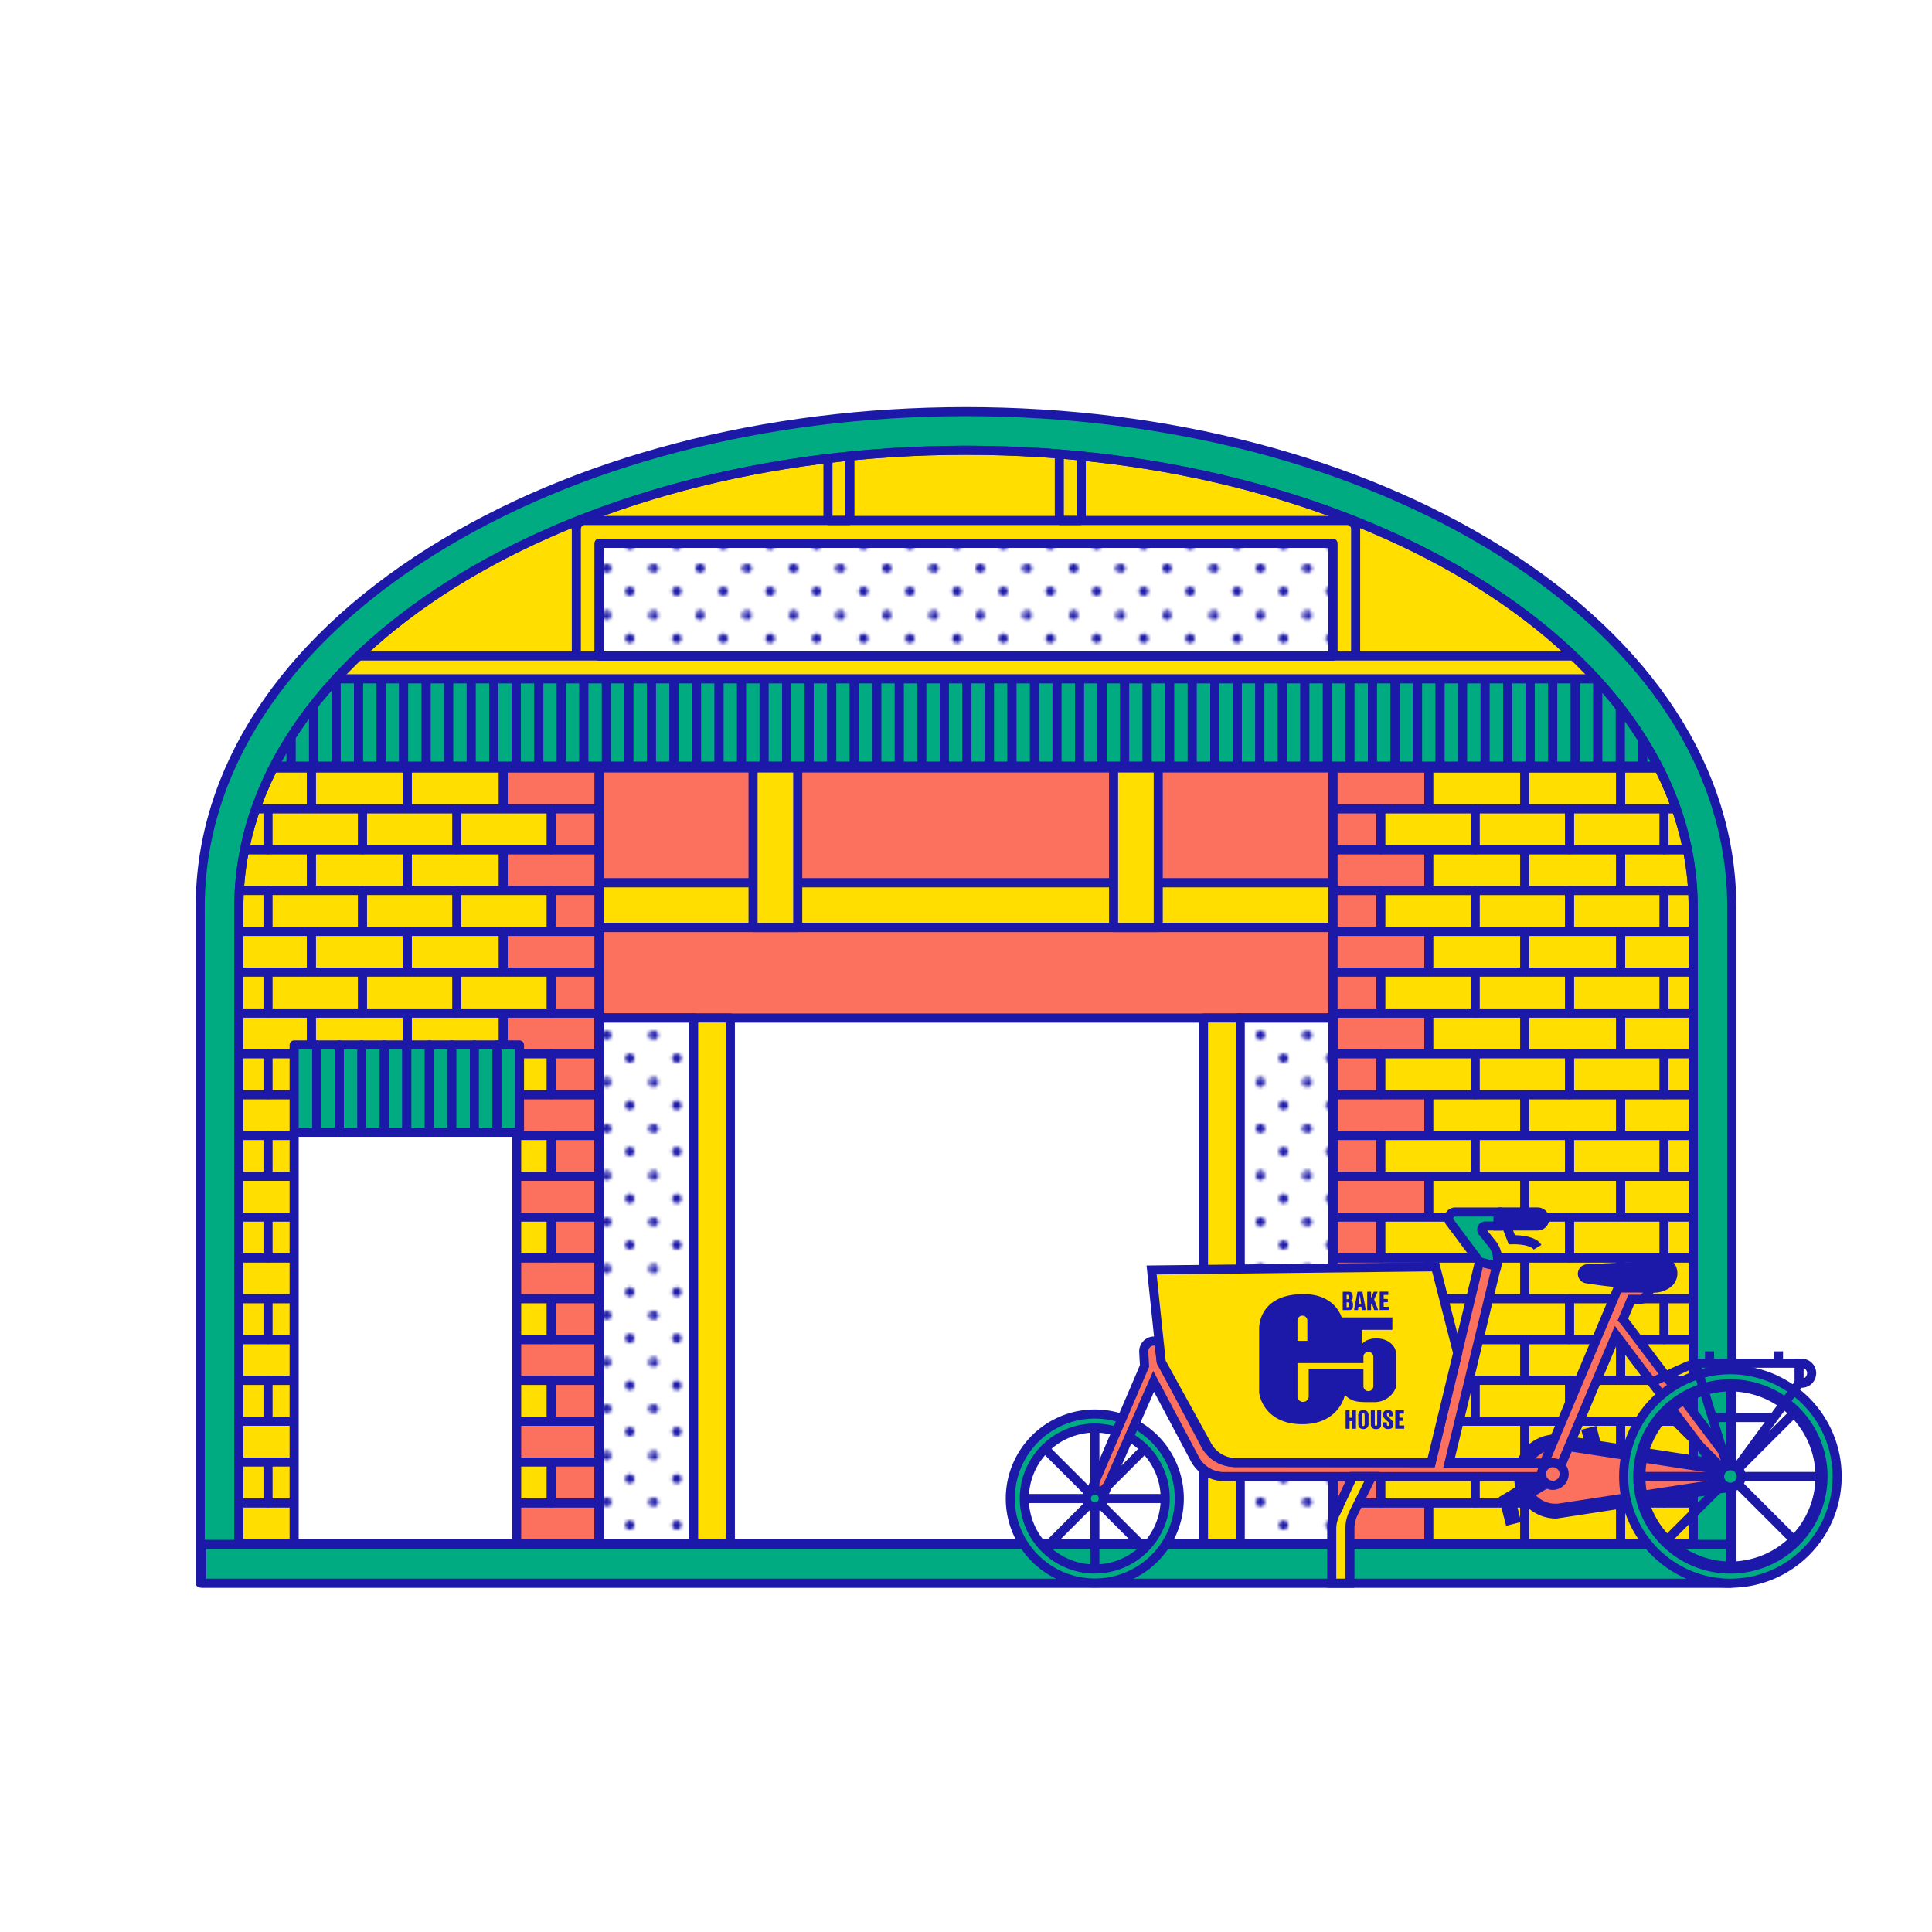 <?xml version="1.0" encoding="UTF-8"?>
<svg xmlns="http://www.w3.org/2000/svg" xmlns:xlink="http://www.w3.org/1999/xlink" viewBox="0 0 600 600">
  <defs>
    <style>.cls-1,.cls-16,.cls-2,.cls-6{fill:#ffde00;}.cls-1,.cls-10,.cls-11,.cls-12,.cls-13,.cls-14,.cls-15,.cls-16,.cls-2,.cls-5,.cls-8,.cls-9{stroke:#1c19a8;}.cls-1,.cls-10,.cls-11,.cls-2,.cls-5,.cls-8,.cls-9{stroke-linejoin:round;stroke-width:2.82px;}.cls-2,.cls-7{clip-path:url(#clip-path);}.cls-15,.cls-3,.cls-9{fill:none;}.cls-12,.cls-4{fill:#1c19a8;}.cls-13,.cls-5{fill:#00ab81;}.cls-14,.cls-8{fill:#fb715d;}.cls-10{fill:#fff;}.cls-11{fill:url(#New_Blue_Dots);}.cls-12,.cls-13,.cls-14,.cls-15,.cls-16{stroke-miterlimit:10;stroke-width:2.82px;}</style>
    <clipPath id="clip-path">
      <path class="cls-1" d="M300,139.84c-124.72,0-225.82,63.51-225.82,141.86V479.62H525.82V281.7C525.82,203.35,424.72,139.84,300,139.84Z"></path>
    </clipPath>
    <pattern id="New_Blue_Dots" data-name="New Blue Dots" width="28.8" height="28.8" patternTransform="translate(0 -11.94)" patternUnits="userSpaceOnUse" viewBox="0 0 28.8 28.8">
      <rect class="cls-3" width="28.8" height="28.8"></rect>
      <path class="cls-4" d="M28.8,30.24a1.44,1.44,0,1,0-1.44-1.44A1.44,1.44,0,0,0,28.8,30.24Z"></path>
      <path class="cls-4" d="M14.4,30.24A1.44,1.44,0,1,0,13,28.8,1.44,1.44,0,0,0,14.4,30.24Z"></path>
      <path class="cls-4" d="M28.8,15.84a1.44,1.44,0,1,0-1.44-1.44A1.44,1.44,0,0,0,28.8,15.84Z"></path>
      <path class="cls-4" d="M14.4,15.84A1.44,1.44,0,1,0,13,14.4,1.44,1.44,0,0,0,14.4,15.84Z"></path>
      <path class="cls-4" d="M7.2,23A1.44,1.44,0,1,0,5.76,21.6,1.44,1.44,0,0,0,7.2,23Z"></path>
      <path class="cls-4" d="M21.6,23a1.44,1.44,0,1,0-1.44-1.44A1.44,1.44,0,0,0,21.6,23Z"></path>
      <path class="cls-4" d="M7.2,8.64A1.44,1.44,0,1,0,5.76,7.2,1.44,1.44,0,0,0,7.2,8.64Z"></path>
      <path class="cls-4" d="M21.6,8.64A1.44,1.44,0,1,0,20.16,7.2,1.44,1.44,0,0,0,21.6,8.64Z"></path>
      <path class="cls-4" d="M0,30.24A1.44,1.44,0,0,0,1.44,28.8,1.45,1.45,0,0,0,0,27.36,1.44,1.44,0,0,0-1.44,28.8,1.43,1.43,0,0,0,0,30.24Z"></path>
      <path class="cls-4" d="M0,15.84A1.44,1.44,0,0,0,1.44,14.4,1.45,1.45,0,0,0,0,13,1.44,1.44,0,0,0-1.44,14.4,1.43,1.43,0,0,0,0,15.84Z"></path>
      <path class="cls-4" d="M28.8,1.44A1.45,1.45,0,0,0,30.24,0,1.45,1.45,0,0,0,28.8-1.44,1.44,1.44,0,0,0,27.36,0,1.44,1.44,0,0,0,28.8,1.44Z"></path>
      <path class="cls-4" d="M14.4,1.44A1.45,1.45,0,0,0,15.84,0,1.45,1.45,0,0,0,14.4-1.44,1.44,1.44,0,0,0,13,0,1.44,1.44,0,0,0,14.4,1.44Z"></path>
      <path class="cls-4" d="M0,1.44A1.45,1.45,0,0,0,1.44,0,1.45,1.45,0,0,0,0-1.44,1.44,1.44,0,0,0-1.44,0,1.44,1.44,0,0,0,0,1.44Z"></path>
    </pattern>
  </defs>
  <title>Shops_NEW</title>
  <g id="Layer_1" data-name="Layer 1">
    <path class="cls-5" d="M62.18,491.62V281.7c0-42.17,25.48-81.4,71.76-110.47,44.54-28,103.51-43.39,166.06-43.39s121.52,15.41,166.06,43.39c46.28,29.07,71.76,68.3,71.76,110.47V491.62Z"></path>
    <path class="cls-6" d="M300,139.84c-124.72,0-225.82,63.51-225.82,141.86V479.62H525.82V281.7C525.82,203.35,424.72,139.84,300,139.84Z"></path>
    <path class="cls-6" d="M300,139.84c-124.72,0-225.82,63.51-225.82,141.86V479.62H525.82V281.7C525.82,203.35,424.72,139.84,300,139.84Z"></path>
    <g class="cls-7">
      <rect class="cls-8" x="413.94" y="466.73" width="29.79" height="12.68"></rect>
      <rect class="cls-8" x="413.94" y="441.37" width="29.79" height="12.68"></rect>
      <rect class="cls-1" x="443.73" y="466.73" width="29.79" height="12.68"></rect>
      <rect class="cls-1" x="443.73" y="441.37" width="29.79" height="12.68"></rect>
      <rect class="cls-1" x="473.52" y="466.73" width="29.79" height="12.68"></rect>
      <rect class="cls-1" x="503.31" y="466.73" width="29.79" height="12.68"></rect>
      <rect class="cls-1" x="473.52" y="441.37" width="29.79" height="12.68"></rect>
      <rect class="cls-1" x="503.31" y="441.37" width="29.79" height="12.68"></rect>
      <rect class="cls-8" x="413.94" y="454.05" width="14.9" height="12.68"></rect>
      <rect class="cls-1" x="516.75" y="454.05" width="16.36" height="12.68"></rect>
      <rect class="cls-1" x="428.83" y="454.05" width="29.31" height="12.68"></rect>
      <rect class="cls-1" x="458.14" y="454.05" width="29.31" height="12.68"></rect>
      <rect class="cls-1" x="487.45" y="454.05" width="29.31" height="12.68"></rect>
      <rect class="cls-8" x="413.94" y="416.02" width="29.79" height="12.68"></rect>
      <rect class="cls-1" x="443.73" y="416.02" width="29.79" height="12.68"></rect>
      <rect class="cls-1" x="473.52" y="416.02" width="29.79" height="12.68"></rect>
      <rect class="cls-1" x="503.31" y="416.02" width="29.79" height="12.68"></rect>
      <rect class="cls-8" x="413.94" y="428.69" width="14.9" height="12.68"></rect>
      <rect class="cls-1" x="516.75" y="428.69" width="16.36" height="12.68"></rect>
      <rect class="cls-1" x="428.83" y="428.69" width="29.31" height="12.68"></rect>
      <rect class="cls-1" x="458.14" y="428.69" width="29.31" height="12.68"></rect>
      <rect class="cls-1" x="487.45" y="428.69" width="29.31" height="12.68"></rect>
      <rect class="cls-8" x="413.94" y="390.66" width="29.79" height="12.68"></rect>
      <rect class="cls-1" x="443.73" y="390.66" width="29.79" height="12.68"></rect>
      <rect class="cls-1" x="473.52" y="390.66" width="29.79" height="12.68"></rect>
      <rect class="cls-1" x="503.31" y="390.66" width="29.79" height="12.68"></rect>
      <rect class="cls-8" x="413.94" y="403.34" width="14.9" height="12.68"></rect>
      <rect class="cls-1" x="516.75" y="403.34" width="16.36" height="12.68"></rect>
      <rect class="cls-1" x="428.83" y="403.34" width="29.31" height="12.68"></rect>
      <rect class="cls-1" x="458.14" y="403.34" width="29.31" height="12.68"></rect>
      <rect class="cls-1" x="487.45" y="403.34" width="29.31" height="12.68"></rect>
      <rect class="cls-8" x="413.94" y="365.31" width="29.79" height="12.68"></rect>
      <rect class="cls-1" x="443.73" y="365.31" width="29.79" height="12.68"></rect>
      <rect class="cls-1" x="473.52" y="365.31" width="29.79" height="12.68"></rect>
      <rect class="cls-1" x="503.31" y="365.31" width="29.79" height="12.68"></rect>
      <rect class="cls-8" x="413.94" y="377.99" width="14.9" height="12.68"></rect>
      <rect class="cls-1" x="516.75" y="377.99" width="16.36" height="12.68"></rect>
      <rect class="cls-1" x="428.83" y="377.99" width="29.31" height="12.68"></rect>
      <rect class="cls-1" x="458.14" y="377.99" width="29.31" height="12.68"></rect>
      <rect class="cls-1" x="487.45" y="377.99" width="29.31" height="12.68"></rect>
      <rect class="cls-8" x="413.94" y="339.95" width="29.79" height="12.68"></rect>
      <rect class="cls-1" x="443.73" y="339.95" width="29.79" height="12.68"></rect>
      <rect class="cls-1" x="473.52" y="339.95" width="29.79" height="12.68"></rect>
      <rect class="cls-1" x="503.31" y="339.95" width="29.79" height="12.68"></rect>
      <rect class="cls-8" x="413.94" y="352.63" width="14.9" height="12.68"></rect>
      <rect class="cls-1" x="516.75" y="352.63" width="16.36" height="12.68"></rect>
      <rect class="cls-1" x="428.83" y="352.63" width="29.31" height="12.68"></rect>
      <rect class="cls-1" x="458.14" y="352.63" width="29.31" height="12.68"></rect>
      <rect class="cls-1" x="487.45" y="352.63" width="29.31" height="12.68"></rect>
      <rect class="cls-8" x="413.94" y="314.6" width="29.79" height="12.68"></rect>
      <rect class="cls-1" x="443.73" y="314.6" width="29.79" height="12.68"></rect>
      <rect class="cls-1" x="473.52" y="314.6" width="29.79" height="12.68"></rect>
      <rect class="cls-1" x="503.31" y="314.6" width="29.79" height="12.68"></rect>
      <rect class="cls-8" x="413.94" y="327.28" width="14.9" height="12.68"></rect>
      <rect class="cls-1" x="516.75" y="327.28" width="16.36" height="12.68"></rect>
      <rect class="cls-1" x="428.83" y="327.28" width="29.31" height="12.68"></rect>
      <rect class="cls-1" x="458.14" y="327.28" width="29.31" height="12.68"></rect>
      <rect class="cls-1" x="487.45" y="327.28" width="29.31" height="12.68"></rect>
      <rect class="cls-8" x="413.94" y="289.25" width="29.79" height="12.68"></rect>
      <rect class="cls-1" x="443.73" y="289.25" width="29.79" height="12.68"></rect>
      <rect class="cls-1" x="473.52" y="289.25" width="29.79" height="12.68"></rect>
      <rect class="cls-1" x="503.31" y="289.25" width="29.79" height="12.68"></rect>
      <rect class="cls-8" x="413.94" y="301.92" width="14.9" height="12.68"></rect>
      <rect class="cls-1" x="516.75" y="301.92" width="16.36" height="12.68"></rect>
      <rect class="cls-1" x="428.83" y="301.92" width="29.31" height="12.68"></rect>
      <rect class="cls-1" x="458.14" y="301.92" width="29.31" height="12.68"></rect>
      <rect class="cls-1" x="487.45" y="301.92" width="29.31" height="12.68"></rect>
      <rect class="cls-8" x="413.94" y="263.89" width="29.79" height="12.68"></rect>
      <rect class="cls-1" x="443.73" y="263.89" width="29.79" height="12.68"></rect>
      <rect class="cls-1" x="473.52" y="263.89" width="29.79" height="12.68"></rect>
      <rect class="cls-1" x="503.31" y="263.89" width="29.79" height="12.68"></rect>
      <rect class="cls-8" x="413.94" y="276.57" width="14.9" height="12.68"></rect>
      <rect class="cls-1" x="516.75" y="276.57" width="16.36" height="12.68"></rect>
      <rect class="cls-1" x="428.83" y="276.57" width="29.31" height="12.68"></rect>
      <rect class="cls-1" x="458.14" y="276.57" width="29.31" height="12.68"></rect>
      <rect class="cls-1" x="487.45" y="276.57" width="29.31" height="12.68"></rect>
      <rect class="cls-8" x="413.94" y="238.54" width="29.79" height="12.68"></rect>
      <rect class="cls-1" x="443.73" y="238.54" width="29.79" height="12.68"></rect>
      <rect class="cls-1" x="473.52" y="238.54" width="29.79" height="12.68"></rect>
      <rect class="cls-1" x="503.31" y="238.54" width="29.79" height="12.68"></rect>
      <rect class="cls-8" x="413.94" y="251.21" width="14.9" height="12.68"></rect>
      <rect class="cls-1" x="516.75" y="251.21" width="16.36" height="12.68"></rect>
      <rect class="cls-1" x="428.83" y="251.21" width="29.31" height="12.68"></rect>
      <rect class="cls-1" x="458.14" y="251.21" width="29.31" height="12.68"></rect>
      <rect class="cls-1" x="487.45" y="251.21" width="29.31" height="12.68"></rect>
      <rect class="cls-8" x="156.27" y="466.73" width="29.79" height="12.68" transform="translate(342.34 946.13) rotate(-180)"></rect>
      <rect class="cls-8" x="156.27" y="441.37" width="29.79" height="12.68" transform="translate(342.34 895.42) rotate(-180)"></rect>
      <rect class="cls-1" x="126.48" y="466.73" width="29.79" height="12.68" transform="translate(282.75 946.13) rotate(-180)"></rect>
      <rect class="cls-1" x="126.48" y="441.37" width="29.79" height="12.68" transform="translate(282.75 895.42) rotate(-180)"></rect>
      <rect class="cls-1" x="96.69" y="466.73" width="29.79" height="12.68" transform="translate(223.16 946.13) rotate(-180)"></rect>
      <rect class="cls-1" x="66.89" y="466.73" width="29.79" height="12.68" transform="translate(163.58 946.13) rotate(-180)"></rect>
      <rect class="cls-1" x="96.69" y="441.37" width="29.79" height="12.68" transform="translate(223.16 895.42) rotate(-180)"></rect>
      <rect class="cls-1" x="66.89" y="441.37" width="29.79" height="12.68" transform="translate(163.58 895.42) rotate(-180)"></rect>
      <rect class="cls-8" x="171.17" y="454.05" width="14.9" height="12.68" transform="translate(357.23 920.78) rotate(-180)"></rect>
      <rect class="cls-1" x="66.89" y="454.05" width="16.36" height="12.68" transform="translate(150.14 920.78) rotate(-180)"></rect>
      <rect class="cls-1" x="141.86" y="454.05" width="29.31" height="12.68" transform="translate(313.02 920.78) rotate(-180)"></rect>
      <rect class="cls-1" x="112.55" y="454.05" width="29.31" height="12.68" transform="translate(254.4 920.78) rotate(-180)"></rect>
      <rect class="cls-1" x="83.23" y="454.05" width="29.31" height="12.68" transform="translate(195.78 920.78) rotate(-180)"></rect>
      <rect class="cls-8" x="156.27" y="416.02" width="29.79" height="12.68" transform="translate(342.34 844.71) rotate(-180)"></rect>
      <rect class="cls-1" x="126.48" y="416.02" width="29.79" height="12.68" transform="translate(282.75 844.71) rotate(-180)"></rect>
      <rect class="cls-1" x="96.69" y="416.02" width="29.79" height="12.68" transform="translate(223.16 844.71) rotate(-180)"></rect>
      <rect class="cls-1" x="66.89" y="416.02" width="29.79" height="12.68" transform="translate(163.58 844.71) rotate(-180)"></rect>
      <rect class="cls-8" x="171.17" y="428.69" width="14.9" height="12.68" transform="translate(357.23 870.07) rotate(-180)"></rect>
      <rect class="cls-1" x="66.89" y="428.69" width="16.36" height="12.68" transform="translate(150.14 870.07) rotate(-180)"></rect>
      <rect class="cls-1" x="141.86" y="428.69" width="29.31" height="12.68" transform="translate(313.02 870.07) rotate(-180)"></rect>
      <rect class="cls-1" x="112.55" y="428.69" width="29.31" height="12.68" transform="translate(254.4 870.07) rotate(-180)"></rect>
      <rect class="cls-1" x="83.23" y="428.69" width="29.31" height="12.68" transform="translate(195.78 870.07) rotate(-180)"></rect>
      <rect class="cls-8" x="156.27" y="390.66" width="29.79" height="12.68" transform="translate(342.34 794) rotate(-180)"></rect>
      <rect class="cls-1" x="126.48" y="390.66" width="29.79" height="12.68" transform="translate(282.75 794) rotate(-180)"></rect>
      <rect class="cls-1" x="96.69" y="390.66" width="29.79" height="12.68" transform="translate(223.16 794) rotate(-180)"></rect>
      <rect class="cls-1" x="66.89" y="390.66" width="29.79" height="12.68" transform="translate(163.58 794) rotate(-180)"></rect>
      <rect class="cls-8" x="171.17" y="403.34" width="14.9" height="12.68" transform="translate(357.23 819.36) rotate(-180)"></rect>
      <rect class="cls-1" x="66.89" y="403.34" width="16.36" height="12.68" transform="translate(150.14 819.36) rotate(-180)"></rect>
      <rect class="cls-1" x="141.86" y="403.34" width="29.31" height="12.68" transform="translate(313.02 819.36) rotate(-180)"></rect>
      <rect class="cls-1" x="112.55" y="403.34" width="29.31" height="12.68" transform="translate(254.4 819.36) rotate(-180)"></rect>
      <rect class="cls-1" x="83.23" y="403.34" width="29.31" height="12.68" transform="translate(195.78 819.36) rotate(-180)"></rect>
      <rect class="cls-8" x="156.27" y="365.31" width="29.79" height="12.68" transform="translate(342.34 743.29) rotate(-180)"></rect>
      <rect class="cls-1" x="126.48" y="365.31" width="29.79" height="12.68" transform="translate(282.75 743.29) rotate(-180)"></rect>
      <rect class="cls-1" x="96.69" y="365.31" width="29.79" height="12.68" transform="translate(223.16 743.29) rotate(-180)"></rect>
      <rect class="cls-1" x="66.89" y="365.31" width="29.79" height="12.68" transform="translate(163.58 743.29) rotate(-180)"></rect>
      <rect class="cls-8" x="171.17" y="377.99" width="14.9" height="12.68" transform="translate(357.23 768.65) rotate(-180)"></rect>
      <rect class="cls-1" x="66.89" y="377.99" width="16.36" height="12.68" transform="translate(150.14 768.65) rotate(-180)"></rect>
      <rect class="cls-1" x="141.86" y="377.99" width="29.31" height="12.68" transform="translate(313.02 768.65) rotate(-180)"></rect>
      <rect class="cls-1" x="112.55" y="377.99" width="29.31" height="12.68" transform="translate(254.4 768.65) rotate(-180)"></rect>
      <rect class="cls-1" x="83.23" y="377.99" width="29.31" height="12.68" transform="translate(195.78 768.65) rotate(-180)"></rect>
      <rect class="cls-8" x="156.27" y="339.95" width="29.79" height="12.68" transform="translate(342.34 692.59) rotate(-180)"></rect>
      <rect class="cls-1" x="126.48" y="339.95" width="29.79" height="12.68" transform="translate(282.75 692.59) rotate(-180)"></rect>
      <rect class="cls-1" x="96.69" y="339.95" width="29.79" height="12.68" transform="translate(223.16 692.59) rotate(-180)"></rect>
      <rect class="cls-1" x="66.89" y="339.95" width="29.79" height="12.68" transform="translate(163.58 692.59) rotate(-180)"></rect>
      <rect class="cls-8" x="171.17" y="352.63" width="14.9" height="12.68" transform="translate(357.23 717.94) rotate(-180)"></rect>
      <rect class="cls-1" x="66.89" y="352.63" width="16.36" height="12.68" transform="translate(150.14 717.94) rotate(-180)"></rect>
      <rect class="cls-1" x="141.86" y="352.63" width="29.31" height="12.68" transform="translate(313.02 717.94) rotate(-180)"></rect>
      <rect class="cls-1" x="112.55" y="352.63" width="29.31" height="12.68" transform="translate(254.4 717.94) rotate(-180)"></rect>
      <rect class="cls-1" x="83.23" y="352.63" width="29.31" height="12.68" transform="translate(195.78 717.94) rotate(-180)"></rect>
      <rect class="cls-8" x="156.27" y="314.6" width="29.79" height="12.68" transform="translate(342.34 641.88) rotate(-180)"></rect>
      <rect class="cls-1" x="126.48" y="314.6" width="29.79" height="12.68" transform="translate(282.75 641.88) rotate(-180)"></rect>
      <rect class="cls-1" x="96.69" y="314.6" width="29.79" height="12.68" transform="translate(223.16 641.88) rotate(-180)"></rect>
      <rect class="cls-1" x="66.89" y="314.6" width="29.79" height="12.68" transform="translate(163.58 641.88) rotate(-180)"></rect>
      <rect class="cls-8" x="171.17" y="327.28" width="14.9" height="12.68" transform="translate(357.23 667.23) rotate(-180)"></rect>
      <rect class="cls-1" x="66.89" y="327.28" width="16.36" height="12.68" transform="translate(150.14 667.23) rotate(-180)"></rect>
      <rect class="cls-1" x="141.86" y="327.28" width="29.31" height="12.68" transform="translate(313.02 667.23) rotate(-180)"></rect>
      <rect class="cls-1" x="112.55" y="327.28" width="29.31" height="12.68" transform="translate(254.4 667.23) rotate(-180)"></rect>
      <rect class="cls-1" x="83.23" y="327.28" width="29.31" height="12.68" transform="translate(195.78 667.23) rotate(-180)"></rect>
      <rect class="cls-8" x="156.27" y="289.25" width="29.79" height="12.68" transform="translate(342.34 591.17) rotate(-180)"></rect>
      <rect class="cls-1" x="126.48" y="289.25" width="29.79" height="12.68" transform="translate(282.75 591.17) rotate(-180)"></rect>
      <rect class="cls-1" x="96.69" y="289.25" width="29.79" height="12.68" transform="translate(223.16 591.17) rotate(-180)"></rect>
      <rect class="cls-1" x="66.89" y="289.25" width="29.79" height="12.68" transform="translate(163.58 591.17) rotate(-180)"></rect>
      <rect class="cls-8" x="171.17" y="301.92" width="14.9" height="12.68" transform="translate(357.23 616.52) rotate(-180)"></rect>
      <rect class="cls-1" x="66.89" y="301.92" width="16.36" height="12.68" transform="translate(150.14 616.52) rotate(-180)"></rect>
      <rect class="cls-1" x="141.86" y="301.92" width="29.31" height="12.68" transform="translate(313.02 616.52) rotate(-180)"></rect>
      <rect class="cls-1" x="112.55" y="301.92" width="29.31" height="12.68" transform="translate(254.4 616.52) rotate(-180)"></rect>
      <rect class="cls-1" x="83.23" y="301.92" width="29.31" height="12.68" transform="translate(195.78 616.52) rotate(-180)"></rect>
      <rect class="cls-8" x="156.27" y="263.89" width="29.79" height="12.68" transform="translate(342.34 540.46) rotate(-180)"></rect>
      <rect class="cls-1" x="126.48" y="263.89" width="29.79" height="12.68" transform="translate(282.75 540.46) rotate(-180)"></rect>
      <rect class="cls-1" x="96.69" y="263.89" width="29.79" height="12.68" transform="translate(223.16 540.46) rotate(-180)"></rect>
      <rect class="cls-1" x="66.89" y="263.89" width="29.79" height="12.68" transform="translate(163.58 540.46) rotate(-180)"></rect>
      <rect class="cls-8" x="171.17" y="276.57" width="14.9" height="12.68" transform="translate(357.23 565.81) rotate(-180)"></rect>
      <rect class="cls-1" x="66.89" y="276.57" width="16.36" height="12.68" transform="translate(150.14 565.81) rotate(-180)"></rect>
      <rect class="cls-1" x="141.86" y="276.57" width="29.31" height="12.68" transform="translate(313.02 565.81) rotate(-180)"></rect>
      <rect class="cls-1" x="112.55" y="276.57" width="29.31" height="12.68" transform="translate(254.4 565.81) rotate(-180)"></rect>
      <rect class="cls-1" x="83.23" y="276.57" width="29.31" height="12.68" transform="translate(195.78 565.81) rotate(-180)"></rect>
      <rect class="cls-8" x="156.27" y="238.54" width="29.79" height="12.68" transform="translate(342.34 489.75) rotate(-180)"></rect>
      <rect class="cls-1" x="126.48" y="238.54" width="29.79" height="12.68" transform="translate(282.75 489.75) rotate(-180)"></rect>
      <rect class="cls-1" x="96.69" y="238.54" width="29.79" height="12.68" transform="translate(223.16 489.75) rotate(-180)"></rect>
      <rect class="cls-1" x="66.89" y="238.54" width="29.79" height="12.68" transform="translate(163.58 489.75) rotate(-180)"></rect>
      <rect class="cls-8" x="171.17" y="251.21" width="14.9" height="12.68" transform="translate(357.23 515.1) rotate(-180)"></rect>
      <rect class="cls-1" x="66.89" y="251.21" width="16.36" height="12.68" transform="translate(150.14 515.1) rotate(-180)"></rect>
      <rect class="cls-1" x="141.86" y="251.21" width="29.31" height="12.68" transform="translate(313.02 515.1) rotate(-180)"></rect>
      <rect class="cls-1" x="112.55" y="251.21" width="29.31" height="12.68" transform="translate(254.4 515.1) rotate(-180)"></rect>
      <rect class="cls-1" x="83.23" y="251.21" width="29.31" height="12.68" transform="translate(195.78 515.1) rotate(-180)"></rect>
      <rect class="cls-5" x="104.36" y="210.8" width="7" height="27.12"></rect>
      <rect class="cls-5" x="97.36" y="210.8" width="7" height="27.12"></rect>
      <rect class="cls-5" x="90.37" y="210.8" width="7" height="27.12"></rect>
      <rect class="cls-5" x="83.37" y="210.8" width="7" height="27.12"></rect>
      <rect class="cls-5" x="111.36" y="210.8" width="7" height="27.12"></rect>
      <rect class="cls-5" x="118.36" y="210.8" width="7" height="27.12"></rect>
      <rect class="cls-5" x="125.35" y="210.8" width="7" height="27.12"></rect>
      <rect class="cls-5" x="132.35" y="210.8" width="7" height="27.12"></rect>
      <rect class="cls-5" x="139.35" y="210.8" width="7" height="27.12"></rect>
      <rect class="cls-5" x="146.35" y="210.8" width="7" height="27.12"></rect>
      <rect class="cls-5" x="153.34" y="210.8" width="7" height="27.12"></rect>
      <rect class="cls-5" x="160.34" y="210.8" width="7" height="27.12"></rect>
      <rect class="cls-5" x="167.34" y="210.8" width="7" height="27.12"></rect>
      <rect class="cls-5" x="174.33" y="210.8" width="7" height="27.12"></rect>
      <rect class="cls-5" x="181.33" y="210.8" width="7" height="27.12"></rect>
      <rect class="cls-5" x="188.33" y="210.8" width="7" height="27.12"></rect>
      <rect class="cls-5" x="195.33" y="210.8" width="7" height="27.12"></rect>
      <rect class="cls-5" x="202.32" y="210.8" width="7" height="27.12"></rect>
      <rect class="cls-5" x="209.32" y="210.8" width="7" height="27.12"></rect>
      <rect class="cls-5" x="216.32" y="210.8" width="7" height="27.12"></rect>
      <rect class="cls-5" x="223.32" y="210.8" width="7" height="27.12"></rect>
      <rect class="cls-5" x="230.31" y="210.8" width="7" height="27.12"></rect>
      <rect class="cls-5" x="237.31" y="210.8" width="7" height="27.12"></rect>
      <rect class="cls-5" x="244.31" y="210.8" width="7" height="27.12"></rect>
      <rect class="cls-5" x="251.3" y="210.8" width="7" height="27.12"></rect>
      <rect class="cls-5" x="258.3" y="210.8" width="7" height="27.12"></rect>
      <rect class="cls-5" x="265.3" y="210.8" width="7" height="27.12"></rect>
      <rect class="cls-5" x="272.3" y="210.8" width="7" height="27.12"></rect>
      <rect class="cls-5" x="279.29" y="210.8" width="7" height="27.12"></rect>
      <rect class="cls-5" x="286.29" y="210.8" width="7" height="27.12"></rect>
      <rect class="cls-5" x="293.29" y="210.8" width="7" height="27.12"></rect>
      <rect class="cls-5" x="300.29" y="210.8" width="7" height="27.12"></rect>
      <rect class="cls-5" x="307.28" y="210.8" width="7" height="27.12"></rect>
      <rect class="cls-5" x="314.28" y="210.8" width="7" height="27.12"></rect>
      <rect class="cls-5" x="321.28" y="210.8" width="7" height="27.12"></rect>
      <rect class="cls-5" x="328.27" y="210.8" width="7" height="27.12"></rect>
      <rect class="cls-5" x="335.27" y="210.8" width="7" height="27.12"></rect>
      <rect class="cls-5" x="342.27" y="210.8" width="7" height="27.12"></rect>
      <rect class="cls-5" x="349.27" y="210.8" width="7" height="27.12"></rect>
      <rect class="cls-5" x="356.26" y="210.8" width="7" height="27.12"></rect>
      <rect class="cls-5" x="363.26" y="210.8" width="7" height="27.12"></rect>
      <rect class="cls-5" x="370.26" y="210.8" width="7" height="27.12"></rect>
      <rect class="cls-5" x="377.25" y="210.8" width="7" height="27.12"></rect>
      <rect class="cls-5" x="384.25" y="210.8" width="7" height="27.12"></rect>
      <rect class="cls-5" x="391.25" y="210.8" width="7" height="27.12"></rect>
      <rect class="cls-5" x="398.25" y="210.8" width="7" height="27.12"></rect>
      <rect class="cls-5" x="405.24" y="210.8" width="7" height="27.12"></rect>
      <rect class="cls-5" x="412.24" y="210.8" width="7" height="27.12"></rect>
      <rect class="cls-5" x="419.24" y="210.8" width="7" height="27.12"></rect>
      <rect class="cls-5" x="426.24" y="210.8" width="7" height="27.12"></rect>
      <rect class="cls-5" x="433.23" y="210.8" width="7" height="27.12"></rect>
      <rect class="cls-5" x="440.23" y="210.8" width="7" height="27.12"></rect>
      <rect class="cls-5" x="447.23" y="210.8" width="7" height="27.12"></rect>
      <rect class="cls-5" x="454.22" y="210.8" width="7" height="27.12"></rect>
      <rect class="cls-5" x="461.22" y="210.8" width="7" height="27.12"></rect>
      <rect class="cls-5" x="468.22" y="210.8" width="7" height="27.12"></rect>
      <rect class="cls-5" x="475.22" y="210.8" width="7" height="27.12"></rect>
      <rect class="cls-5" x="482.21" y="210.8" width="7" height="27.12"></rect>
      <rect class="cls-5" x="489.21" y="210.8" width="7" height="27.12"></rect>
      <rect class="cls-5" x="496.21" y="210.8" width="7" height="27.12"></rect>
      <rect class="cls-5" x="503.21" y="210.8" width="7" height="27.12"></rect>
      <rect class="cls-5" x="510.2" y="210.8" width="7" height="27.12"></rect>
      <rect class="cls-5" x="517.2" y="210.8" width="7" height="27.12"></rect>
      <rect class="cls-1" x="86.05" y="203.73" width="429.14" height="7.07"></rect>
      <polyline class="cls-1" points="263.95 161.64 263.95 129.99 257.13 129.99 257.13 161.64"></polyline>
      <polyline class="cls-1" points="335.8 161.64 335.8 129.99 328.98 129.99 328.98 161.64"></polyline>
    </g>
    <path class="cls-9" d="M300,139.84c-124.72,0-225.82,63.51-225.82,141.86V479.62H525.82V281.7C525.82,203.35,424.72,139.84,300,139.84Z"></path>
    <path class="cls-9" d="M300,139.84c-124.72,0-225.82,63.51-225.82,141.86V479.62H525.82V281.7C525.82,203.35,424.72,139.84,300,139.84Z"></path>
    <path class="cls-9" d="M421,203.73V164.27a2.63,2.63,0,0,0-2.63-2.63H181.62a2.63,2.63,0,0,0-2.63,2.63v39.46"></path>
    <rect class="cls-10" x="186.06" y="168.72" width="227.87" height="35.01"></rect>
    <line class="cls-1" x1="257.13" y1="161.64" x2="263.95" y2="161.64"></line>
    <line class="cls-1" x1="328.98" y1="161.64" x2="335.8" y2="161.64"></line>
    <rect class="cls-8" x="186.06" y="238.49" width="227.87" height="35.69"></rect>
    <rect class="cls-10" x="186.06" y="316.16" width="227.87" height="163.24"></rect>
    <rect class="cls-1" x="186.06" y="274.18" width="227.87" height="13.87"></rect>
    <rect class="cls-8" x="186.06" y="288.06" width="227.87" height="28.1"></rect>
    <rect class="cls-1" x="216.03" y="256.34" width="49.57" height="13.87" transform="translate(504.08 22.46) rotate(90)"></rect>
    <rect class="cls-1" x="327.98" y="256.34" width="49.57" height="13.87" transform="translate(616.04 -89.49) rotate(90)"></rect>
    <rect class="cls-10" x="384.59" y="316.16" width="29.34" height="163.24"></rect>
    <rect class="cls-10" x="186.06" y="316.16" width="29.34" height="163.24"></rect>
    <rect class="cls-5" x="62.65" y="479.62" width="474.7" height="12.05"></rect>
    <rect class="cls-5" x="112.34" y="324.51" width="7" height="27.12"></rect>
    <rect class="cls-5" x="105.35" y="324.51" width="7" height="27.12"></rect>
    <rect class="cls-5" x="98.35" y="324.51" width="7" height="27.12"></rect>
    <rect class="cls-5" x="91.35" y="324.51" width="7" height="27.12"></rect>
    <rect class="cls-5" x="119.34" y="324.51" width="7" height="27.12"></rect>
    <rect class="cls-5" x="126.34" y="324.51" width="7" height="27.12"></rect>
    <rect class="cls-5" x="133.34" y="324.51" width="7" height="27.12"></rect>
    <rect class="cls-5" x="140.33" y="324.51" width="7" height="27.12"></rect>
    <rect class="cls-5" x="147.33" y="324.51" width="7" height="27.12"></rect>
    <rect class="cls-5" x="154.33" y="324.51" width="7" height="27.12"></rect>
    <rect class="cls-10" x="91.35" y="351.63" width="69.1" height="127.77"></rect>
    <rect class="cls-11" x="384.59" y="316.16" width="29.34" height="163.24"></rect>
    <rect class="cls-11" x="186.06" y="316.16" width="29.34" height="163.24"></rect>
    <rect class="cls-11" x="186.06" y="168.72" width="227.87" height="35.01"></rect>
    <rect class="cls-1" x="215.41" y="316.16" width="11.41" height="163.24"></rect>
    <rect class="cls-1" x="373.76" y="316.16" width="11.41" height="163.24"></rect>
  </g>
  <g id="Layer_2" data-name="Layer 2">
    <path class="cls-12" d="M465.22,376.39h12.31a2.17,2.17,0,0,1,2.17,2.17v0a2.17,2.17,0,0,1-2.17,2.17H465.22a0,0,0,0,1,0,0v-4.35A0,0,0,0,1,465.22,376.39Z"></path>
    <path class="cls-12" d="M481.24,457.12h0a4.24,4.24,0,0,1,1.37,2.23h0l12.93-7.81.86-.51-1.67-6.5-1.95.5,1.14,4.42Z"></path>
    <path class="cls-13" d="M340,439.14a26.24,26.24,0,1,0,26.24,26.24A26.24,26.24,0,0,0,340,439.14Zm0,48.12a21.88,21.88,0,1,1,21.87-21.88A21.88,21.88,0,0,1,340,487.26Z"></path>
    <path class="cls-12" d="M537.4,461.88l-54.12,8.31a11.66,11.66,0,1,1,0-23.32l54.12,8.31"></path>
    <path class="cls-14" d="M537.13,456.89l-52.36-8a9.83,9.83,0,1,0,0,19.36l52.36-8"></path>
    <path class="cls-15" d="M467.85,380.73,469.5,385s6.44-.25,8,2.34"></path>
    <path class="cls-14" d="M338.22,464.4l17.22-40.16-.24-4.35a3.23,3.23,0,0,1,3.23-3.42h1.41l.8,6.48,13.68,25.77a10.26,10.26,0,0,0,8.95,5.44l61.19.08,15-62.37,3.32.82,2,.52L450,454.36h29.57L502.51,400h9.86c0,1.25-1.53,3.5-2.79,3.5h-2.95L504,409.79l.34.33,35,46.39L536.11,460l-34.27-45.43-18.56,44H380.16a10.31,10.31,0,0,1-9.16-5.59L358.27,429l-16.45,37.34Z"></path>
    <line class="cls-13" x1="341.88" y1="463.52" x2="354.76" y2="450.64"></line>
    <line class="cls-13" x1="340.02" y1="462.75" x2="340.02" y2="444.53"></line>
    <path class="cls-12" d="M492.89,394.05l10.23-.52a28.58,28.58,0,0,0,9.91-1.62,8.64,8.64,0,0,1,2.82-.45,4,4,0,0,1,2.22,7.07,7.22,7.22,0,0,1-3.92,1.5c-5.23.47-10.38-1.59-13.42-1.84-2.2-.18-6-.75-8-1.05a1.57,1.57,0,0,1-1.31-1.46h0A1.56,1.56,0,0,1,492.89,394.05Z"></path>
    <path class="cls-12" d="M482.24,459.55h0a4.12,4.12,0,0,1-1.37-2.23h0l-12.93,7.81-.86.51,1.67,6.5,1.95-.5-1.14-4.42Z"></path>
    <path class="cls-16" d="M444.46,454.24H383.93a10.29,10.29,0,0,1-9.15-5.58L360.64,423l-3-28.59,88.19-1,6.87,26.78Z"></path>
    <path class="cls-4" d="M427.55,415.66c-3.55,0-4.63,1.85-4.63,1.85V413h9.49v-3.86H416.67s-1.95-7.25-11.81-7.25c-14.21,0-13.82,10.65-13.82,10.65v19.76c0,1.47,1.93,10,13.43,10s13.2-9.1,13.2-9.1c2.43,2.43,4.32,2.24,9.34,2.24a7.08,7.08,0,0,0,6.56-4.71V420.44C433.57,418.05,431.1,415.66,427.55,415.66Zm-24.61-5.41a1.54,1.54,0,1,1,3.07,0v6.17h-3.07Zm23.56,20.11a1.54,1.54,0,1,1-3.07,0v-5.13h-17v8.53a1.75,1.75,0,0,1-3.49,0V423.33h20.49v-.46h0v-1.61a1.54,1.54,0,0,1,3.07,0Z"></path>
    <path class="cls-4" d="M418.82,401.17c.93,0,1.29.44,1.29,1.56,0,.74-.18,1.08-.6,1.17.5.12.69.49.69,1.3,0,1.26-.32,1.67-1.3,1.67H417v-5.7Zm-.43,2.33c.21,0,.27,0,.35-.09s.14-.25.14-.61c0-.54-.1-.69-.44-.69h-.24v1.39Zm.12,2.45c.36,0,.46-.16.46-.75s-.12-.77-.59-.77h-.18V406Z"></path>
    <path class="cls-4" d="M421.89,405.82l-.15,1.05h-1.22l1.06-5.7h1.53l1.08,5.7h-1.26l-.14-1.05Zm.44-3.7-.35,2.75h.71Z"></path>
    <path class="cls-4" d="M428,406.87h-1.24l-.7-2.17-.26.48v1.69h-1.2v-5.7h1.2v2l.81-2h1.25l-1.1,2.36Z"></path>
    <path class="cls-4" d="M431,403.42v1h-1.29v1.42h1.58v1h-2.8v-5.7h2.65v1h-1.43v1.24Z"></path>
    <path class="cls-4" d="M419.11,440.27h.78V438h1.22v5.71h-1.22v-2.36h-.78v2.36h-1.22V438h1.22Z"></path>
    <path class="cls-4" d="M421.81,439.77a2,2,0,0,1,.34-1.39,1.71,1.71,0,0,1,1.28-.45,1.47,1.47,0,0,1,1.39.73,1.93,1.93,0,0,1,.19,1.1v2.06a2.36,2.36,0,0,1-.22,1.35,1.8,1.8,0,0,1-2.78,0,1.61,1.61,0,0,1-.17-.82c0-.22,0-.45,0-.56Zm2,0c0-.73-.08-.9-.4-.9a.32.32,0,0,0-.33.22c0,.14,0,.15-.06.68v2.05c0,.69,0,.71.06.83a.32.32,0,0,0,.32.24.34.34,0,0,0,.35-.22,2.73,2.73,0,0,0,.06-.85Z"></path>
    <path class="cls-4" d="M428.89,442.2c0,.11,0,.33,0,.52a1,1,0,0,1-.53.87,1.94,1.94,0,0,1-1,.25,1.57,1.57,0,0,1-1.47-.72,2,2,0,0,1-.16-.92V438h1.22v4.17c0,.49.09.65.38.65s.37-.18.37-.65V438h1.24Z"></path>
    <path class="cls-4" d="M431.49,439.87v-.45c0-.34-.14-.52-.39-.52a.35.35,0,0,0-.38.4c0,.32.09.44.78,1.05,1,.87,1.25,1.29,1.25,2,0,.93-.56,1.45-1.57,1.45a1.65,1.65,0,0,1-1.56-.71,1.75,1.75,0,0,1-.17-.93v-.43h1.24v.52c0,.4.15.59.43.59s.4-.16.4-.44-.16-.63-.69-1.07c-1-.85-1.33-1.29-1.33-2a1.37,1.37,0,0,1,1.55-1.43,1.48,1.48,0,0,1,1.53.91,4,4,0,0,1,.08,1Z"></path>
    <path class="cls-4" d="M435.82,440.28v1h-1.29v1.42h1.58v1h-2.79V438H436v1h-1.43v1.24Z"></path>
    <path class="cls-12" d="M537.4,430.71a27.82,27.82,0,1,0,27.82,27.82A27.81,27.81,0,0,0,537.4,430.71Zm0,55.64a27.82,27.82,0,1,1,27.82-27.82A27.82,27.82,0,0,1,537.4,486.35Z"></path>
    <circle class="cls-13" cx="537.4" cy="458.53" r="3.35"></circle>
    <path class="cls-13" d="M537.4,425.38a33.15,33.15,0,1,0,33.14,33.15A33.15,33.15,0,0,0,537.4,425.38Zm0,61.9a28.76,28.76,0,1,1,28.75-28.75A28.76,28.76,0,0,1,537.4,487.28Z"></path>
    <line class="cls-15" x1="558.72" y1="429.57" x2="539.38" y2="455.83"></line>
    <path class="cls-15" d="M558.72,423.36h.79a3.11,3.11,0,0,1,3.11,3.11v0a3.11,3.11,0,0,1-3.11,3.11h-.79a0,0,0,0,1,0,0v-6.21A0,0,0,0,1,558.72,423.36Z"></path>
    <path class="cls-15" d="M558.72,423.36H528.55a12,12,0,0,0-4.89,1.05L513.51,429"></path>
    <line class="cls-15" x1="530.91" y1="419.67" x2="530.91" y2="423.36"></line>
    <line class="cls-15" x1="552.32" y1="419.67" x2="552.32" y2="423.36"></line>
    <line class="cls-15" x1="526.65" y1="423.51" x2="536.58" y2="455.88"></line>
    <line class="cls-15" x1="531.78" y1="440.23" x2="550.86" y2="440.23"></line>
    <path class="cls-13" d="M464.84,393.21h0a8,8,0,0,0-1.5-7l-2.93-3.65a1.12,1.12,0,0,1,.87-1.82h3.93v-4.34H452a2,2,0,0,0-1.63,3.26l9.13,12.22Z"></path>
    <line class="cls-15" x1="537.4" y1="461.88" x2="537.4" y2="485.32"></line>
    <line class="cls-15" x1="539.76" y1="460.9" x2="556.34" y2="477.47"></line>
    <line class="cls-15" x1="540.74" y1="458.53" x2="564.19" y2="458.53"></line>
    <line class="cls-15" x1="539.76" y1="456.16" x2="556.34" y2="439.59"></line>
    <line class="cls-15" x1="537.4" y1="455.18" x2="537.4" y2="431.74"></line>
    <line class="cls-15" x1="535.03" y1="456.16" x2="518.45" y2="439.59"></line>
    <line class="cls-15" x1="534.05" y1="458.53" x2="510.61" y2="458.53"></line>
    <line class="cls-15" x1="535.03" y1="460.9" x2="518.45" y2="477.47"></line>
    <circle class="cls-14" cx="482.24" cy="457.77" r="3.52"></circle>
    <path class="cls-16" d="M420.11,458.53l-5.23,11.19a10.87,10.87,0,0,0-1.3,5.14v16.81h5.65v-17a10.79,10.79,0,0,1,1.13-4.8L426,458.53Z"></path>
    <circle class="cls-13" cx="340.02" cy="465.38" r="2.63"></circle>
    <line class="cls-13" x1="340.02" y1="468.02" x2="340.02" y2="486.23"></line>
    <line class="cls-13" x1="341.88" y1="467.24" x2="354.76" y2="480.13"></line>
    <line class="cls-13" x1="342.65" y1="465.38" x2="360.87" y2="465.38"></line>
    <line class="cls-13" x1="338.16" y1="463.52" x2="325.28" y2="450.64"></line>
    <line class="cls-13" x1="337.39" y1="465.38" x2="319.17" y2="465.38"></line>
    <line class="cls-13" x1="338.16" y1="467.24" x2="325.28" y2="480.13"></line>
  </g>
</svg>
